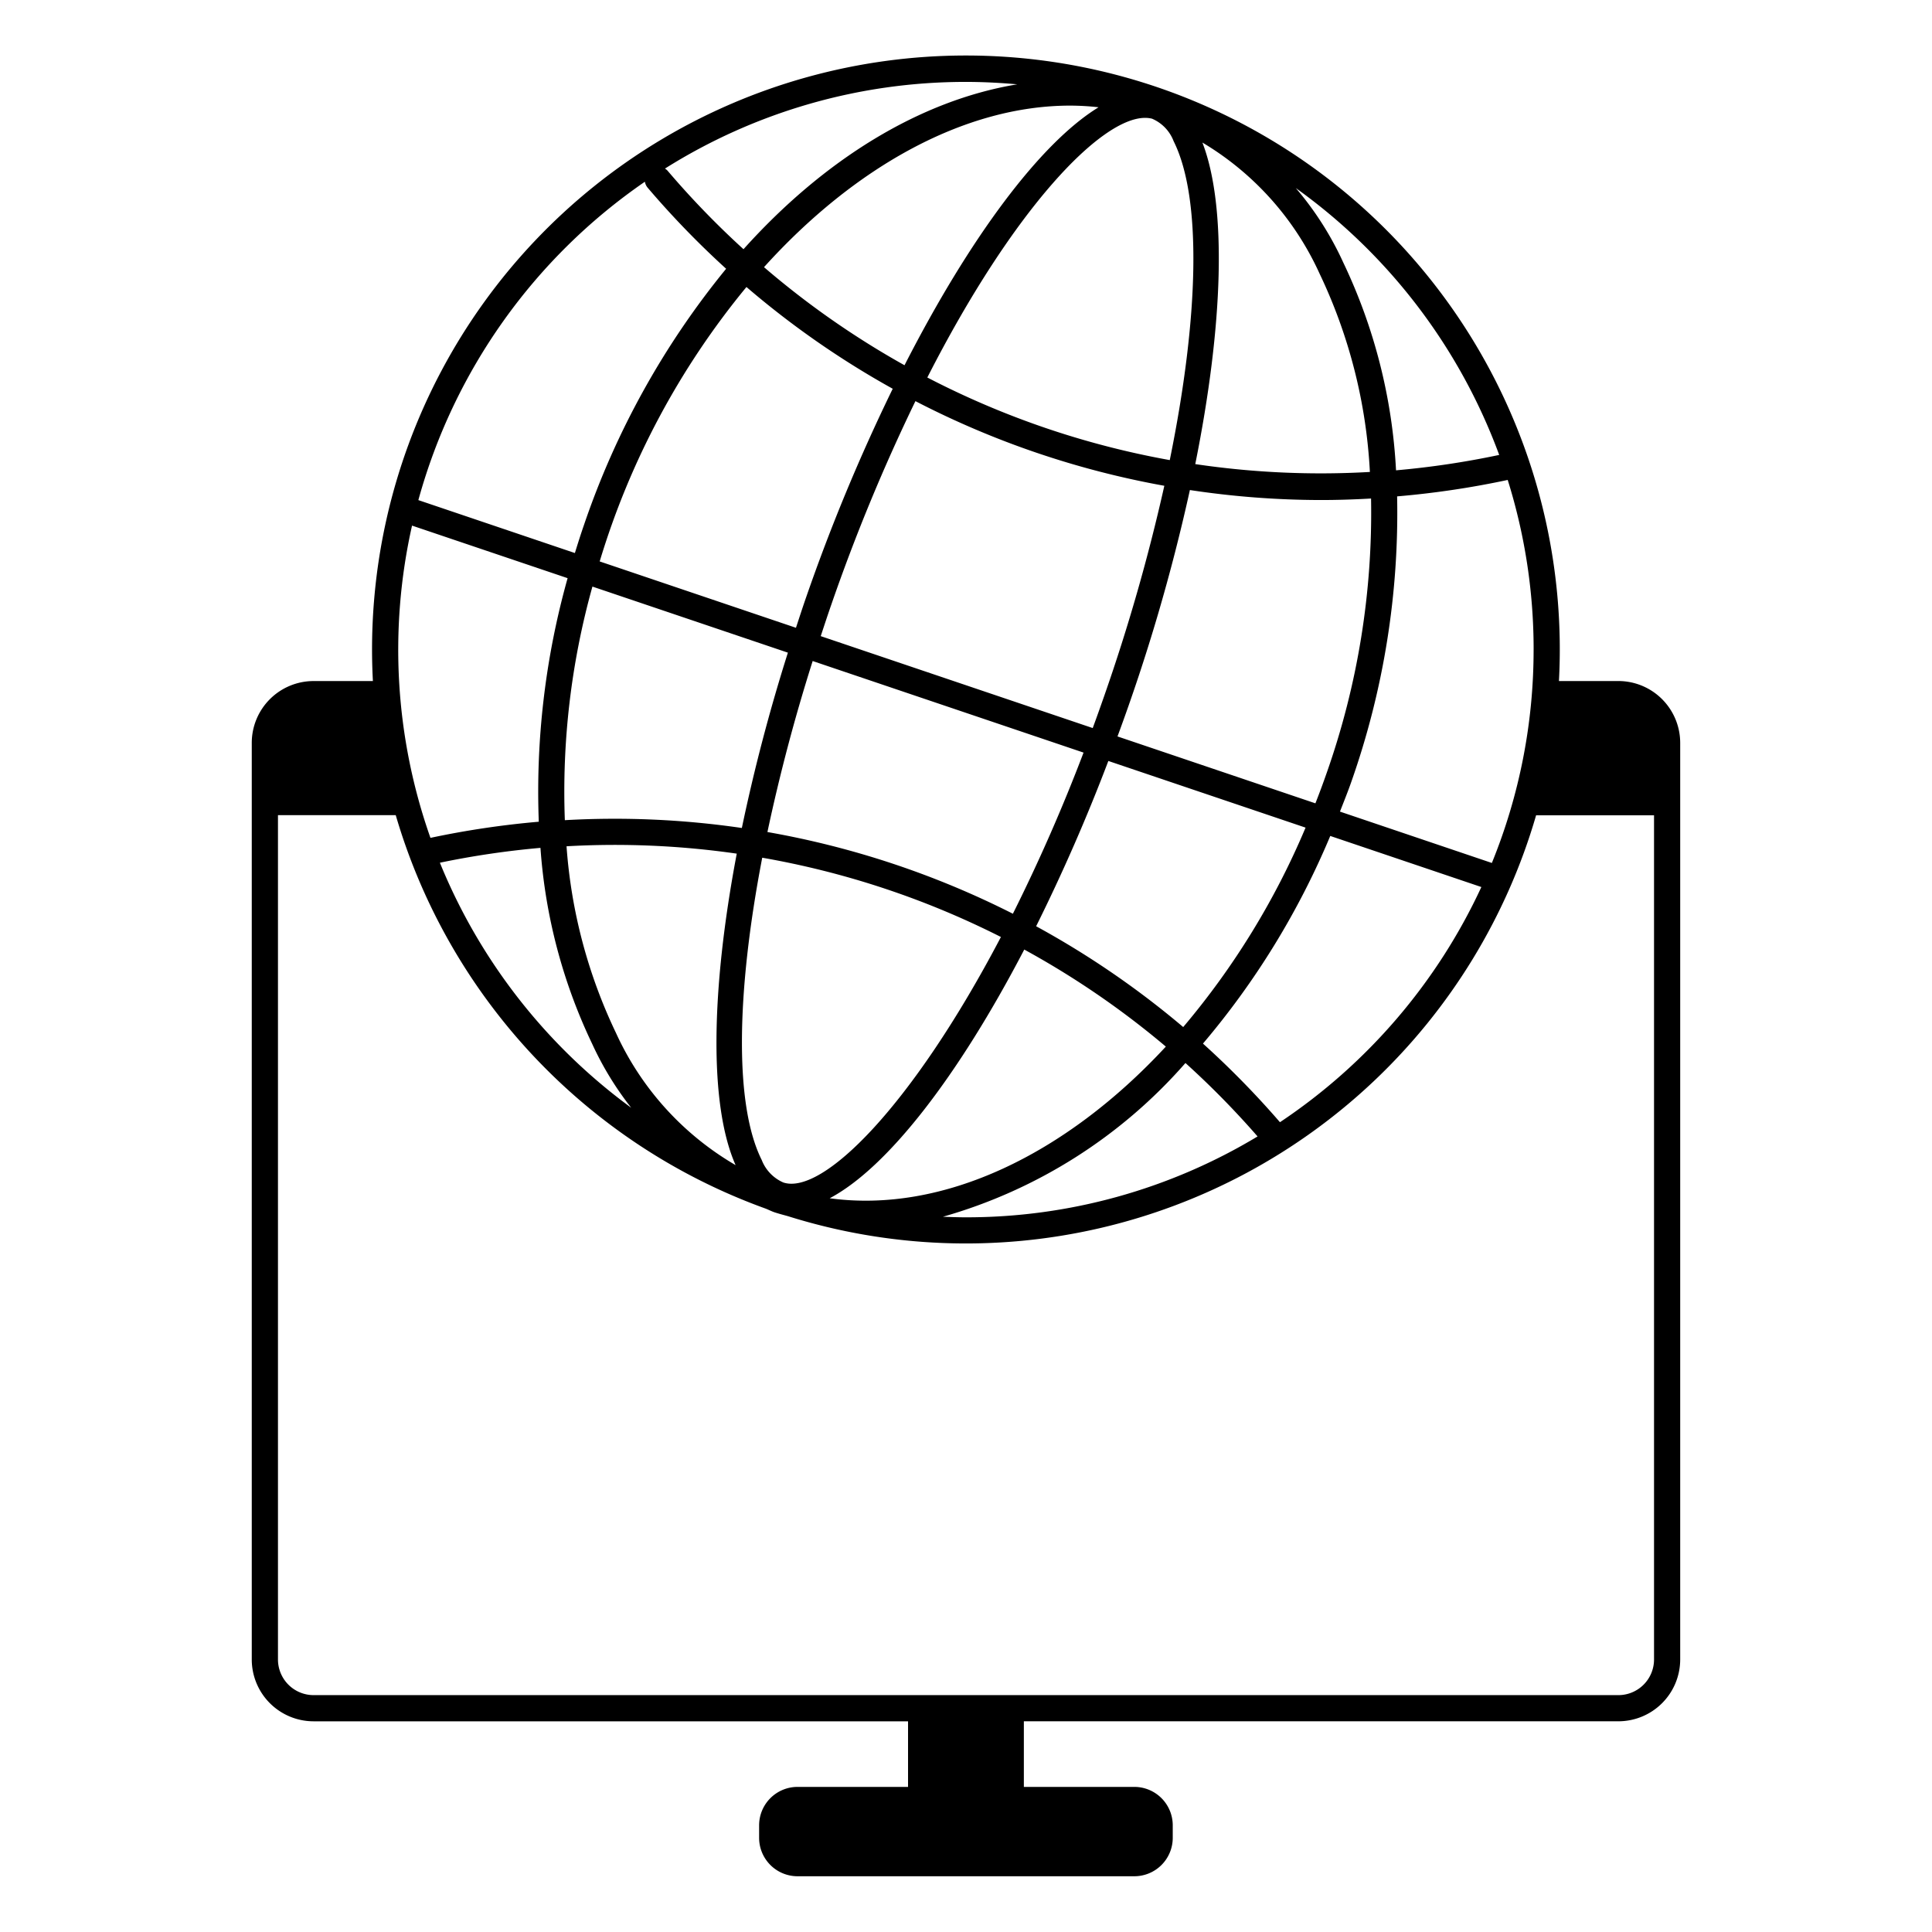 <svg id="icon-products-internet" viewBox="0 0 96 96" xmlns="http://www.w3.org/2000/svg">
  <path d="M80.417 33.841h-2.954a29.509 29.509 0 1 0-58.934 0H15.58a3.074 3.074 0 0 0-3.07 3.07v45.55a3.074 3.074 0 0 0 3.07 3.07h29.54v3.259h-5.49a1.91 1.91 0 0 0-1.91 1.91v.62a1.91 1.91 0 0 0 1.91 1.91h16.733a1.91 1.91 0 0 0 1.91-1.91v-.62a1.91 1.91 0 0 0-1.91-1.91h-5.488v-3.26h29.543a3.074 3.074 0 0 0 3.07-3.07V36.91a3.075 3.075 0 0 0-3.072-3.07v.001Zm-4.213-1.563A28.044 28.044 0 0 1 74.13 42.88l-7.548-2.552c.193-.496.393-.987.57-1.496a40.232 40.232 0 0 0 2.27-14.167 44.226 44.226 0 0 0 5.495-.817 28.108 28.108 0 0 1 1.288 8.43h-.001ZM36.552 57.895a14.619 14.619 0 0 1-5.951-6.583 25.685 25.685 0 0 1-2.45-9.261 42.485 42.485 0 0 1 8.458.366c-1.294 6.828-1.373 12.514-.057 15.478Zm-5.187-2.851a28.358 28.358 0 0 1-9.507-12.176c1.65-.344 3.318-.59 4.997-.738a26.92 26.92 0 0 0 2.57 9.739 15.662 15.662 0 0 0 1.94 3.175Zm-3.298-14.29a37.878 37.878 0 0 1 1.37-11.607l9.713 3.283a89.94 89.94 0 0 0-2.288 8.712 43.78 43.78 0 0 0-8.795-.388Zm27.006-2.942 9.8 3.312a38.396 38.396 0 0 1-6.08 9.91 43.797 43.797 0 0 0-7.308-5.009 91.173 91.173 0 0 0 3.588-8.213Zm-4.743 7.591a43.728 43.728 0 0 0-12.197-4.06 89.954 89.954 0 0 1 2.248-8.497l13.46 4.55a87.327 87.327 0 0 1-3.511 8.007Zm5.198-8.81a93.061 93.061 0 0 0 3.597-12.243 43.79 43.79 0 0 0 6.498.496c.833 0 1.668-.027 2.504-.075a38.932 38.932 0 0 1-2.205 13.636c-.177.507-.363 1.01-.56 1.51l-9.834-3.324Zm-.657-2.02c-.19.543-.38 1.078-.574 1.604l-13.515-4.568c.168-.508.334-1.016.512-1.527a92.526 92.526 0 0 1 4.193-10.15 43.736 43.736 0 0 0 12.368 4.206 93.53 93.53 0 0 1-2.984 10.434v.001Zm-14.806-4.919c-.18.515-.345 1.027-.514 1.54l-9.753-3.297a39.21 39.21 0 0 1 7.293-13.636 43.8 43.8 0 0 0 7.268 5.056 93.374 93.374 0 0 0-4.294 10.337Zm-2.19 12.965a42.43 42.43 0 0 1 11.86 3.94c-4.43 8.447-8.877 12.84-10.812 12.198a2.013 2.013 0 0 1-1.073-1.117c-1.355-2.71-1.275-8.27.025-15.021Zm13.02 4.564a42.488 42.488 0 0 1 7.035 4.822c-4.99 5.386-11.088 8.3-16.703 7.536 2.867-1.518 6.377-6.041 9.668-12.358Zm8.01 5.638a42.952 42.952 0 0 1 3.583 3.648 28.033 28.033 0 0 1-14.492 4.019c-.383 0-.763-.014-1.142-.029a25.157 25.157 0 0 0 12.05-7.638Zm.87-.966A39.53 39.53 0 0 0 66.1 41.538l7.508 2.538A28.388 28.388 0 0 1 63.6 55.762a44.266 44.266 0 0 0-3.827-3.908v.001Zm14.72-29.25a42.897 42.897 0 0 1-5.127.765 27.21 27.21 0 0 0-2.623-10.328 15.706 15.706 0 0 0-2.358-3.698 28.342 28.342 0 0 1 10.107 13.26v.001ZM59.747 7.083c2.56 1.527 4.59 3.8 5.822 6.514a25.986 25.986 0 0 1 2.5 9.854 42.507 42.507 0 0 1-8.677-.39c1.398-6.946 1.577-12.806.355-15.977v-.001ZM56.91 5.857c.113 0 .225.013.335.041a1.98 1.98 0 0 1 1.072 1.117c1.41 2.821 1.262 8.726-.192 15.847a42.446 42.446 0 0 1-12.047-4.104c4.312-8.456 8.64-12.901 10.819-12.901h.013Zm-3.698-.609c.46.003.918.03 1.375.082-2.901 1.776-6.407 6.487-9.642 12.819a42.499 42.499 0 0 1-6.982-4.874c4.493-4.974 9.955-8.027 15.213-8.027h.036ZM47.996 4.07c.86 0 1.71.045 2.55.12-4.842.8-9.604 3.739-13.602 8.193a42.91 42.91 0 0 1-3.777-3.906.624.624 0 0 0-.126-.1A28.03 28.03 0 0 1 47.996 4.07ZM32.044 9.03a.635.635 0 0 0 .13.288 44.239 44.239 0 0 0 3.907 4.037 40.86 40.86 0 0 0-7.061 12.722c-.162.466-.31.934-.454 1.403l-7.778-2.63A28.302 28.302 0 0 1 32.044 9.03Zm-11.57 17.087 7.73 2.612a39.247 39.247 0 0 0-1.432 12.102 44.23 44.23 0 0 0-5.383.802 28.084 28.084 0 0 1-.915-15.516ZM82.188 82.46a1.772 1.772 0 0 1-1.77 1.77H15.582a1.772 1.772 0 0 1-1.77-1.77V40.505h5.852a29.636 29.636 0 0 0 18.386 19.552c.14.056.274.124.417.176.227.075.456.134.685.198a29.506 29.506 0 0 0 37.176-19.919h5.86V82.46Z"/>
</svg>
